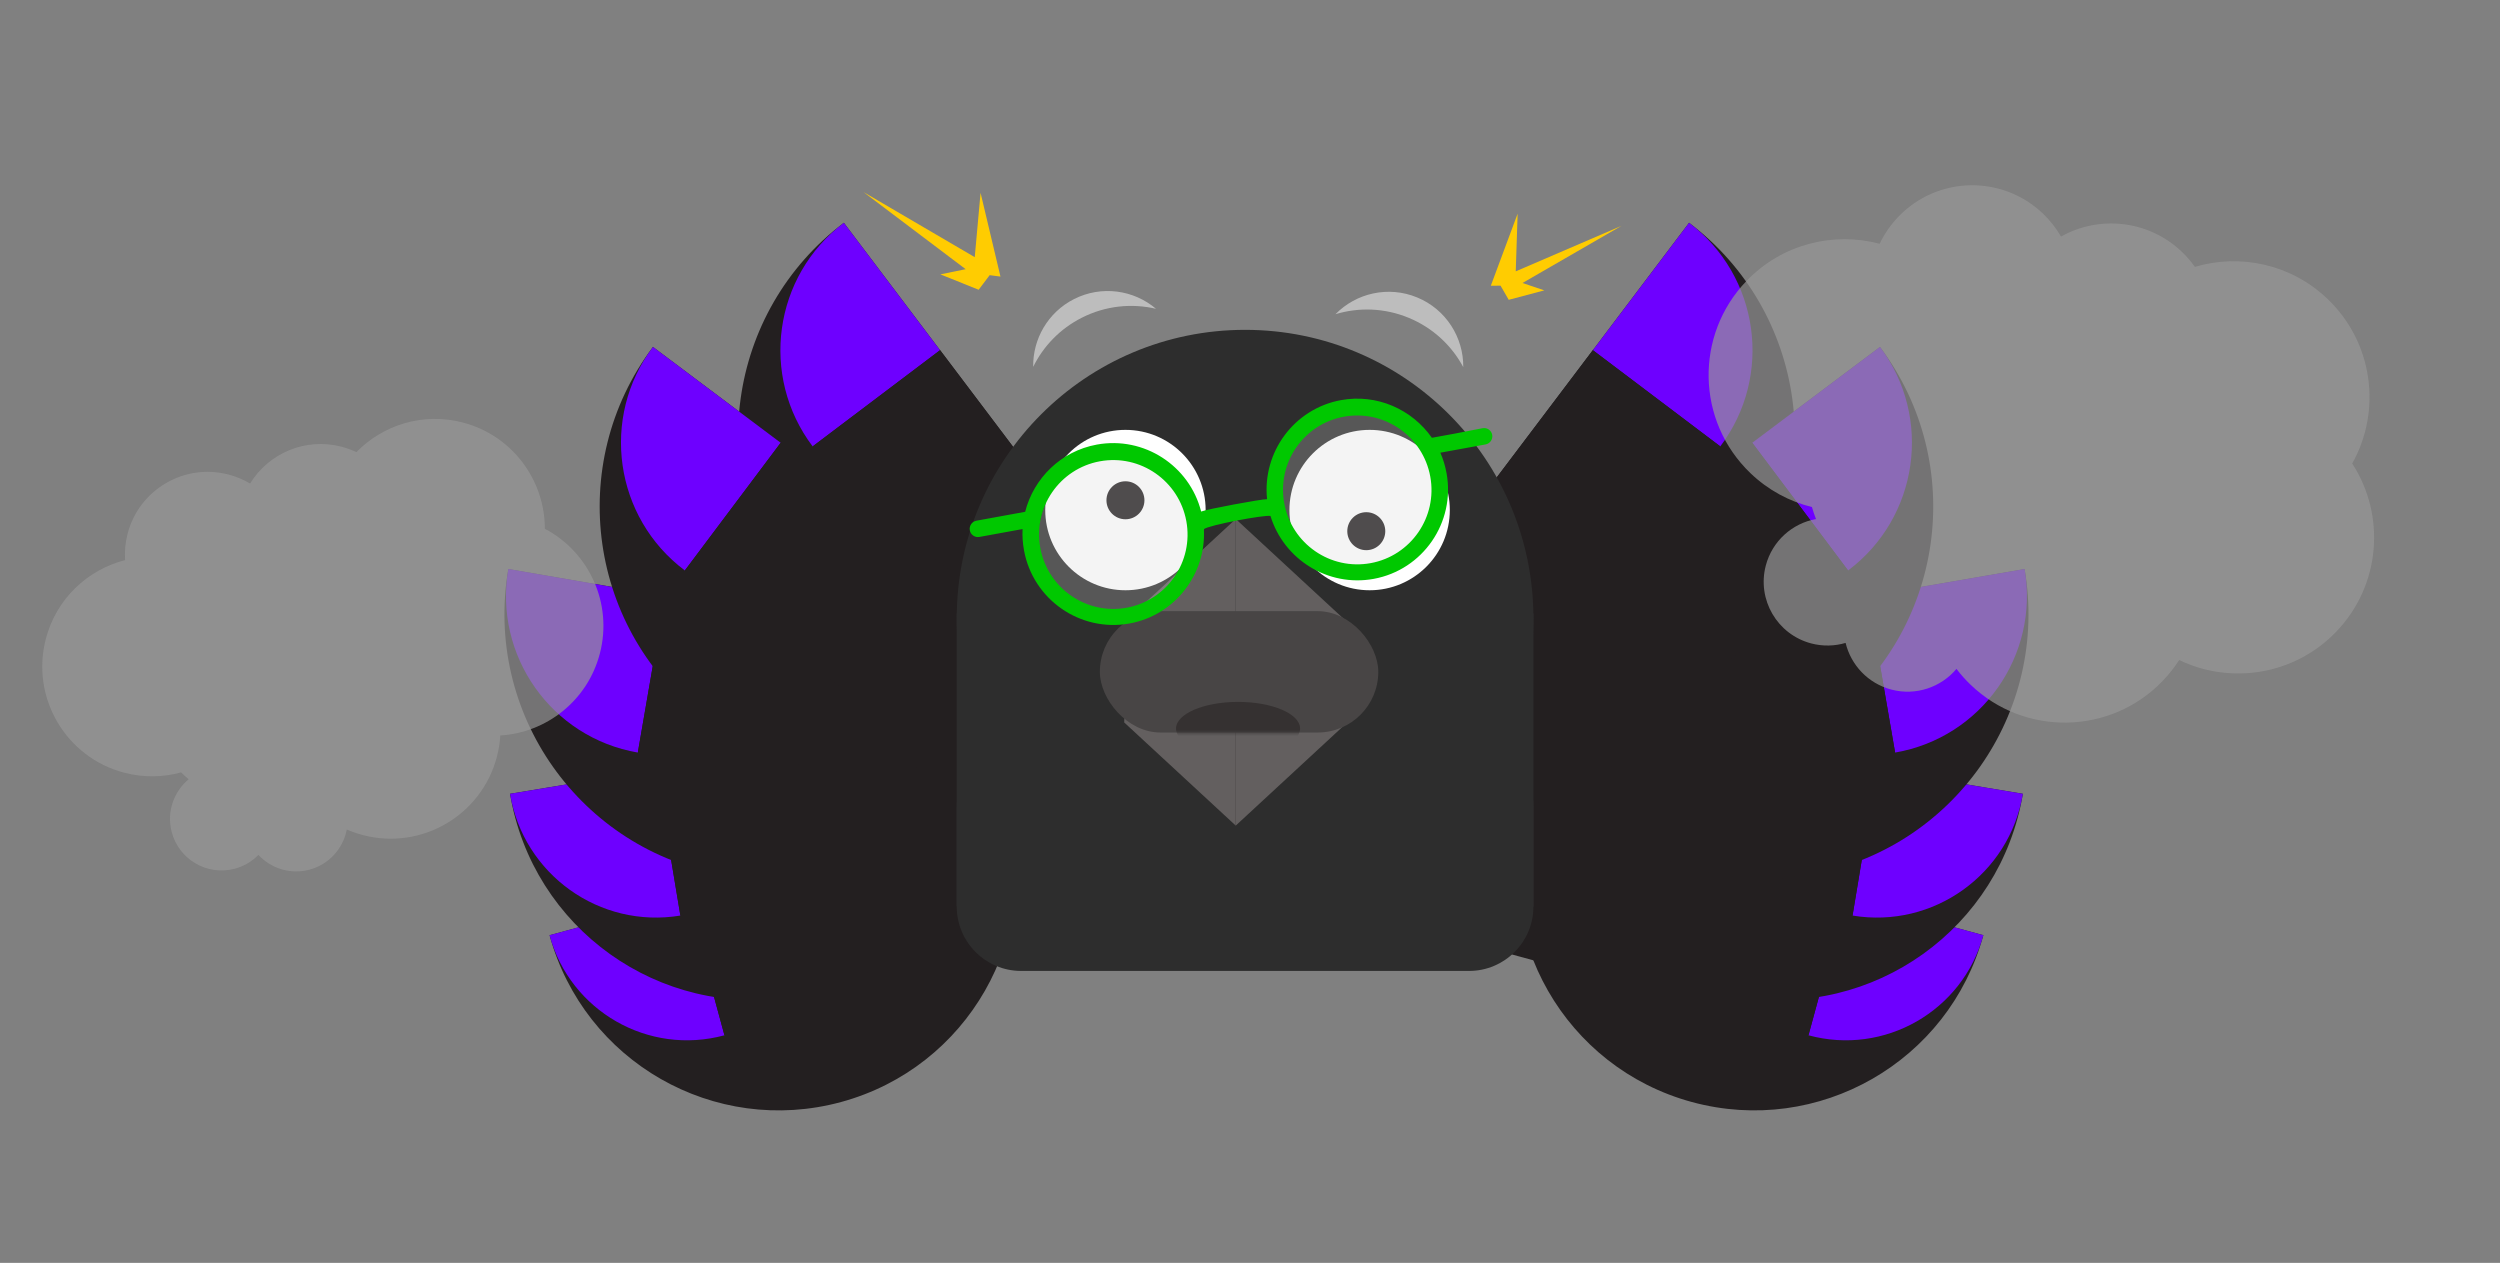 <svg width="776" height="392" viewBox="0 0 776 392" fill="none" xmlns="http://www.w3.org/2000/svg">
<rect x="0" y="0" width="776" height="392" fill="#808080" stroke="none"/>
<path d="M312.862 251.565C323.553 290.855 300.371 331.371 261.083 342.063C221.794 352.753 181.278 329.572 170.585 290.284L312.863 251.567L312.862 251.565Z" fill="#231F20"/>
<path d="M170.583 290.282C176.998 313.854 201.308 327.765 224.881 321.35L213.265 278.667L170.581 290.283L170.583 290.282Z" fill="#6E00FF"/>
<path d="M352.905 286.482L341.293 243.797L213.24 278.631L224.852 321.316L352.905 286.482Z" fill="#231F20"/>
<path d="M361.489 200.977C325.087 228.47 273.291 221.247 245.798 184.845C218.305 148.442 225.529 96.647 261.931 69.154L361.489 200.977Z" fill="#231F20"/>
<path d="M261.929 69.156C240.088 85.652 235.753 116.729 252.249 138.569L291.796 108.7L261.927 69.154L261.929 69.156Z" fill="#6E00FF"/>
<path d="M341.86 257.188L381.408 227.324L291.814 108.678L252.266 138.543L341.86 257.188Z" fill="#231F20"/>
<path d="M309.423 221.283C316.356 263.008 288.152 302.456 246.423 309.388C204.698 316.322 165.25 288.118 158.317 246.389L309.421 221.281L309.423 221.283Z" fill="#231F20"/>
<path d="M392.506 254.058C388.346 229.022 364.679 212.099 339.642 216.259L347.174 261.59L392.506 254.058Z" fill="#231F20"/>
<path d="M158.317 246.392C162.478 271.429 186.145 288.352 211.181 284.192L203.649 238.86L158.317 246.392Z" fill="#6E00FF"/>
<path d="M347.194 261.615L339.658 216.283L203.666 238.889L211.201 284.221L347.194 261.615Z" fill="#231F20"/>
<path d="M319.731 204.599C312.005 249.318 269.489 279.307 224.769 271.582C180.049 263.856 150.06 221.339 157.786 176.62L319.731 204.599Z" fill="#231F20"/>
<path d="M392.31 267.174C396.945 240.342 378.952 214.833 352.119 210.196L343.726 258.779L392.309 267.172L392.31 267.174Z" fill="#231F20"/>
<path d="M157.786 176.62C153.151 203.452 171.144 228.961 197.977 233.598L206.37 185.015L157.787 176.622L157.786 176.62Z" fill="#6E00FF"/>
<path d="M343.728 258.78L352.121 210.196L206.371 185.016L197.977 233.599L343.728 258.78Z" fill="#231F20"/>
<path d="M334.804 206.842C307.423 243.328 255.65 250.709 219.164 223.328C182.678 195.947 175.297 144.174 202.678 107.688L334.804 206.842Z" fill="#231F20"/>
<path d="M371.121 296.058C387.55 274.166 383.121 243.101 361.229 226.672L331.483 266.311L371.121 296.058Z" fill="#231F20"/>
<path d="M202.676 107.688C186.247 129.58 190.676 160.644 212.567 177.073L242.314 137.435L202.676 107.688Z" fill="#6E00FF"/>
<path d="M331.48 266.338L361.223 226.699L242.303 137.47L212.56 177.109L331.48 266.338Z" fill="#231F20"/>
<path d="M473.356 251.565C462.666 290.854 485.848 331.37 525.136 342.062C564.425 352.753 604.941 329.571 615.633 290.283L473.355 251.566L473.356 251.565Z" fill="#231F20"/>
<path d="M615.635 290.281C609.221 313.854 584.91 327.764 561.338 321.35L572.954 278.666L615.637 290.282L615.635 290.281Z" fill="#6E00FF"/>
<path d="M433.314 286.482L444.926 243.797L572.978 278.631L561.367 321.316L433.314 286.482Z" fill="#231F20"/>
<path d="M424.729 200.977C461.132 228.47 512.927 221.247 540.42 184.844C567.913 148.442 560.69 96.647 524.287 69.153L424.729 200.977Z" fill="#231F20"/>
<path d="M524.29 69.155C546.13 85.651 550.465 116.728 533.969 138.568L494.423 108.7L524.291 69.154L524.29 69.155Z" fill="#6E00FF"/>
<path d="M444.358 257.188L404.81 227.324L494.405 108.678L533.953 138.543L444.358 257.188Z" fill="#231F20"/>
<path d="M476.796 221.283C469.863 263.008 498.067 302.456 539.795 309.388C581.521 316.322 620.969 288.118 627.901 246.389L476.797 221.281L476.796 221.283Z" fill="#231F20"/>
<path d="M393.713 254.058C397.873 229.022 421.54 212.099 446.576 216.259L439.044 261.59L393.713 254.058Z" fill="#231F20"/>
<path d="M627.901 246.392C623.741 271.429 600.074 288.352 575.038 284.192L582.57 238.86L627.901 246.392Z" fill="#6E00FF"/>
<path d="M439.025 261.615L446.56 216.283L582.553 238.889L575.018 284.221L439.025 261.615Z" fill="#231F20"/>
<path d="M466.488 204.598C474.214 249.318 516.73 279.307 561.45 271.581C606.17 263.855 636.159 221.339 628.433 176.619L466.488 204.598Z" fill="#231F20"/>
<path d="M393.909 267.173C389.274 240.342 407.267 214.832 434.1 210.196L442.493 258.778L393.91 267.171L393.909 267.173Z" fill="#231F20"/>
<path d="M628.433 176.62C633.068 203.451 615.075 228.961 588.242 233.597L579.849 185.015L628.432 176.622L628.433 176.62Z" fill="#6E00FF"/>
<path d="M442.491 258.779L434.098 210.196L579.848 185.015L588.242 233.599L442.491 258.779Z" fill="#231F20"/>
<path d="M451.415 206.842C478.796 243.327 530.569 250.709 567.055 223.328C603.54 195.947 610.922 144.174 583.541 107.688L451.415 206.842Z" fill="#231F20"/>
<path d="M415.098 296.057C398.669 274.165 403.097 243.101 424.989 226.672L454.736 266.31L415.098 296.057Z" fill="#231F20"/>
<path d="M583.543 107.687C599.971 129.579 595.543 160.644 573.651 177.072L543.904 137.434L583.543 107.687Z" fill="#6E00FF"/>
<path d="M454.739 266.338L424.996 226.698L543.916 137.469L573.659 177.109L454.739 266.338Z" fill="#231F20"/>
<path d="M475.973 190.382H296.973V281.382H475.973V190.382Z" fill="#2D2D2D"/>
<path d="M455.973 230.382H316.973C305.927 230.382 296.973 239.337 296.973 250.382V281.382C296.973 292.428 305.927 301.382 316.973 301.382H455.973C467.018 301.382 475.973 292.428 475.973 281.382V250.382C475.973 239.337 467.018 230.382 455.973 230.382Z" fill="#2D2D2D"/>
<path d="M386.473 281.382C435.902 281.382 475.973 241.312 475.973 191.882C475.973 142.453 435.902 102.382 386.473 102.382C337.043 102.382 296.973 142.453 296.973 191.882C296.973 241.312 337.043 281.382 386.473 281.382Z" fill="#2D2D2D"/>
<path d="M349.338 183.216C363.085 183.216 374.23 172.071 374.23 158.324C374.23 144.576 363.085 133.432 349.338 133.432C335.59 133.432 324.445 144.576 324.445 158.324C324.445 172.071 335.59 183.216 349.338 183.216Z" fill="white"/>
<path d="M425.13 183.216C438.878 183.216 450.023 172.071 450.023 158.324C450.023 144.576 438.878 133.432 425.13 133.432C411.383 133.432 400.238 144.576 400.238 158.324C400.238 172.071 411.383 183.216 425.13 183.216Z" fill="white"/>
<path d="M349.338 161.183C352.594 161.183 355.234 158.543 355.234 155.287C355.234 152.03 352.594 149.391 349.338 149.391C346.081 149.391 343.442 152.03 343.442 155.287C343.442 158.543 346.081 161.183 349.338 161.183Z" fill="#231F20"/>
<path d="M424.094 170.777C427.35 170.777 429.99 168.137 429.99 164.881C429.99 161.625 427.35 158.985 424.094 158.985C420.837 158.985 418.197 161.625 418.197 164.881C418.197 168.137 420.837 170.777 424.094 170.777Z" fill="#231F20"/>
<path fill-rule="evenodd" clip-rule="evenodd" d="M414.53 97.529C421.766 95.34 429.777 95.546 437.306 98.668C444.827 101.786 450.63 107.299 454.196 113.956C454.294 104.794 448.905 96.063 439.922 92.34C430.935 88.614 420.942 90.976 414.53 97.529Z" fill="#BDBDBD"/>
<path fill-rule="evenodd" clip-rule="evenodd" d="M358.824 95.849C351.33 94.094 343.2 94.869 335.797 98.618C328.982 102.069 323.836 107.508 320.705 113.871C320.56 105.293 325.216 96.971 333.384 92.834C341.95 88.496 351.94 89.996 358.824 95.849Z" fill="#BDBDBD"/>
<path d="M383.573 207.03C364.45 207.03 348.947 214.737 348.947 224.245L383.574 256.268V207.03H383.573Z" fill="#635F5F"/>
<path d="M418.196 224.245H418.195C418.195 214.737 402.693 207.03 383.57 207.03V256.268L418.197 224.245H418.196Z" fill="#635F5F"/>
<mask id="mask0_1_799" style="mask-type:alpha" maskUnits="userSpaceOnUse" x="349" y="158" width="72" height="36">
<path d="M349.01 193.484H420.209V158.324H349.01V193.484Z" fill="#635F5F"/>
</mask>
<g mask="url(#mask0_1_799)">
<path d="M383.575 210.333C364.452 210.333 348.949 202.625 348.949 193.118L383.576 161.094V210.333H383.575Z" fill="#635F5F"/>
<path d="M418.198 193.118H418.197C418.197 202.625 402.695 210.333 383.572 210.333V161.094L418.199 193.118H418.198Z" fill="#635F5F"/>
</g>
<rect x="341.397" y="189.702" width="86.424" height="37.676" rx="18.838" fill="#484545"/>
<mask id="mask1_1_799" style="mask-type:alpha" maskUnits="userSpaceOnUse" x="341" y="189" width="87" height="39">
<rect x="341.238" y="189.702" width="86.424" height="37.676" rx="18.838" fill="#B3B3B3"/>
</mask>
<g mask="url(#mask1_1_799)">
<ellipse cx="384.293" cy="226.137" rx="19.252" ry="8.267" fill="#353131"/>
</g>
<path d="M372.087 166.565C372.087 180.312 360.942 191.457 347.195 191.457C333.447 191.457 322.303 180.312 322.303 166.565C322.303 152.817 333.447 141.673 347.195 141.673C360.942 141.673 372.087 152.817 372.087 166.565Z" fill="#D4D4D4" fill-opacity="0.25"/>
<path d="M445.101 152.176C445.101 165.924 433.956 177.068 420.209 177.068C406.461 177.068 395.317 165.924 395.317 152.176C395.317 138.429 406.461 127.284 420.209 127.284C433.956 127.284 445.101 138.429 445.101 152.176Z" fill="#D4D4D4" fill-opacity="0.25"/>
<path d="M451.553 134.594L444.802 135.828C444.802 135.828 444.555 135.873 444.457 135.891C438.32 127.108 427.433 122.153 416.248 124.198C401.662 126.864 391.765 140.416 393.3 154.941C391.561 154.902 374.439 158.082 372.835 158.784C369.213 144.537 355.104 135.322 340.469 137.997C329.284 140.042 320.845 148.476 318.211 158.863L303.082 161.628C301.702 161.88 300.776 163.224 301.029 164.607C301.282 165.99 302.623 166.92 304.003 166.667L317.407 164.217C317.294 166.383 317.445 168.601 317.851 170.825C320.651 186.141 335.344 196.321 350.619 193.529C364.712 190.954 374.449 178.197 373.681 164.246C375.135 163.01 392.545 159.726 394.356 160.16C398.501 173.648 412.197 182.275 426.389 179.681C441.664 176.889 451.806 162.169 449.007 146.853C448.6 144.63 447.956 142.501 447.084 140.516L461.13 137.949C462.509 137.697 463.435 136.353 463.182 134.97C462.93 133.587 461.588 132.657 460.209 132.91L451.553 134.594ZM349.725 188.638C337.209 190.926 325.198 182.603 322.904 170.054C320.611 157.505 328.901 145.472 341.417 143.185C353.933 140.897 365.944 149.22 368.238 161.769C370.531 174.318 362.241 186.351 349.725 188.638ZM425.445 174.799C412.929 177.086 400.919 168.764 398.625 156.215C396.331 143.666 404.622 131.633 417.138 129.345C429.654 127.058 441.665 135.38 443.958 147.929C446.252 160.478 437.961 172.511 425.445 174.799Z" fill="#00C800"/>
<path d="M479.358 90.129L468.305 93.063L465.77 88.673L462.748 88.695L471.075 66.32L470.487 84.227L503.304 70.102L472.575 87.844L479.358 90.129Z" fill="#FFCC01"/>
<path d="M291.893 85.164L303.771 89.942L307.191 85.412L310.545 85.852L304.368 59.847L302.56 79.824L268.037 59.622L299.743 83.556L291.893 85.164Z" fill="#FFCC01"/>
<path fill-rule="evenodd" clip-rule="evenodd" d="M169.115 164.13C169.136 148.989 158.986 135.153 143.655 131.146C131.369 127.935 118.896 131.856 110.623 140.342C109.172 139.649 107.635 139.083 106.022 138.661C94.803 135.729 83.378 140.688 77.626 150.096C75.591 148.88 73.352 147.929 70.943 147.299C57.226 143.714 43.199 151.928 39.614 165.646C38.894 168.401 38.65 171.17 38.831 173.863C27.2 176.82 17.487 185.846 14.237 198.279C9.48 216.482 20.38 235.095 38.583 239.852C44.586 241.421 50.633 241.288 56.214 239.751C56.964 240.493 57.751 241.202 58.572 241.875C53.944 245.706 51.679 251.999 53.283 258.2C55.493 266.748 64.213 271.885 72.761 269.675C75.698 268.916 78.233 267.387 80.205 265.361C84.073 269.529 90.046 271.496 95.936 269.973C102.122 268.373 106.522 263.363 107.644 257.477C109.247 258.176 110.925 258.759 112.67 259.215C130.873 263.973 149.487 253.073 154.244 234.87C154.818 232.673 155.164 230.471 155.297 228.287C169.605 227.42 182.368 217.511 186.189 202.889C190.273 187.264 182.821 171.337 169.115 164.13Z" fill="#979797" fill-opacity="0.7"/>
<path fill-rule="evenodd" clip-rule="evenodd" d="M730.126 143.884C739.298 127.535 736.688 106.45 722.542 92.856C711.205 81.961 695.356 78.662 681.287 82.833C680.138 81.207 678.818 79.666 677.329 78.235C666.978 68.288 651.636 66.743 639.736 73.432C638.271 70.889 636.427 68.508 634.204 66.372C621.546 54.209 601.425 54.609 589.261 67.267C586.817 69.811 584.88 72.655 583.448 75.676C569.092 71.844 553.142 75.729 542.118 87.201C525.977 103.997 526.509 130.698 543.305 146.839C548.844 152.162 555.461 155.672 562.42 157.383C562.782 158.639 563.204 159.88 563.684 161.103C556.367 162.446 550.116 167.878 548.101 175.55C545.325 186.122 551.644 196.943 562.217 199.72C565.851 200.675 569.515 200.554 572.872 199.555C574.532 206.398 579.798 212.134 587.086 214.048C594.736 216.057 602.517 213.303 607.286 207.622C608.596 209.344 610.056 210.987 611.665 212.533C628.461 228.674 655.162 228.142 671.303 211.346C673.252 209.318 674.957 207.147 676.42 204.867C692.407 212.579 712.19 209.583 725.157 196.089C739.012 181.671 740.583 159.955 730.126 143.884Z" fill="#979797" fill-opacity="0.7"/>
</svg>
